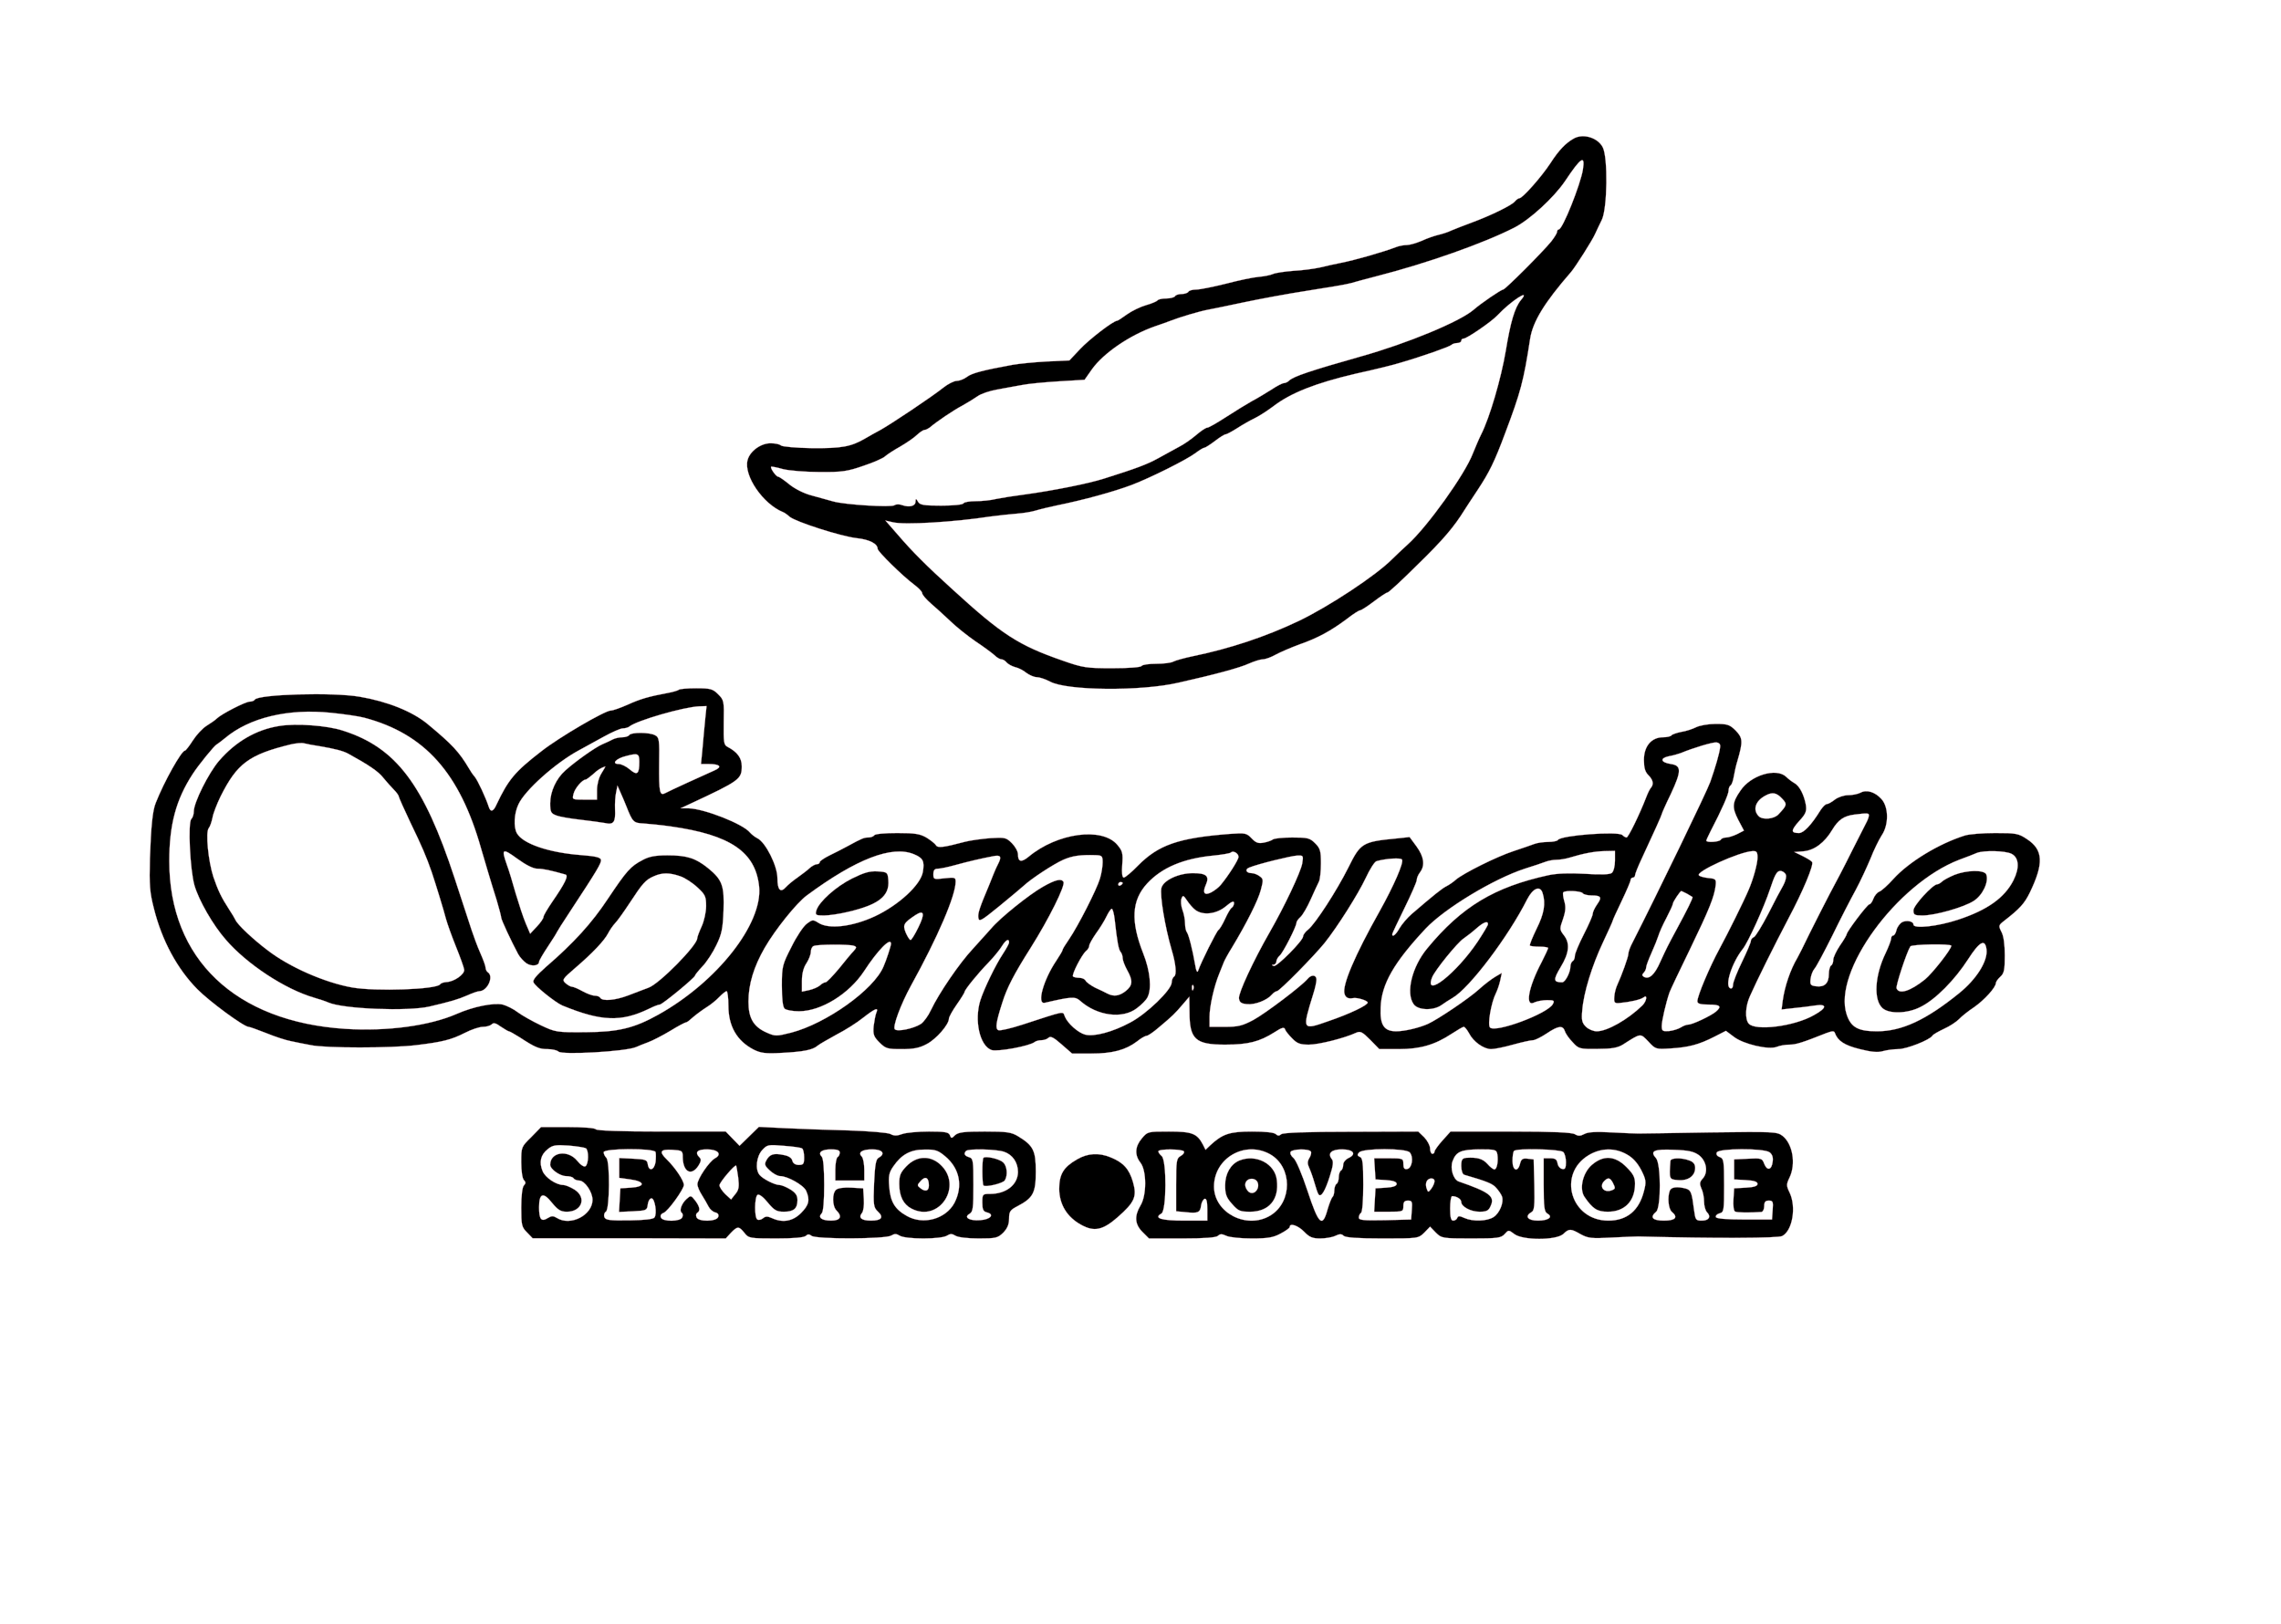 <?xml version="1.0" standalone="no"?>
<!DOCTYPE svg PUBLIC "-//W3C//DTD SVG 20010904//EN"
 "http://www.w3.org/TR/2001/REC-SVG-20010904/DTD/svg10.dtd">
<svg version="1.0" xmlns="http://www.w3.org/2000/svg"
 width="1024pt" height="729pt" viewBox="0 0 1024 729"
 preserveAspectRatio="xMidYMid meet" style="background:#f6f7f9">

<g transform="translate(0,729) scale(0.1,-0.1)"
fill="#000000" stroke="#FFC0CB">
<path d="M7065 6668 c-36 -20 -67 -52 -105 -111 -40 -61 -125 -157 -139 -157
-5 0 -14 -7 -21 -15 -14 -17 -108 -63 -195 -95 -33 -12 -73 -28 -90 -35 -16
-8 -43 -16 -60 -20 -16 -4 -49 -15 -72 -26 -24 -10 -54 -19 -67 -19 -14 0 -35
-4 -48 -9 -57 -22 -186 -59 -248 -71 -25 -5 -67 -14 -95 -21 -27 -6 -81 -13
-120 -15 -38 -3 -79 -9 -90 -14 -11 -5 -40 -11 -65 -13 -25 -2 -91 -16 -148
-31 -57 -14 -116 -26 -132 -26 -16 0 -32 -4 -35 -10 -3 -5 -17 -10 -30 -10
-13 0 -27 -4 -30 -10 -3 -5 -21 -10 -40 -10 -19 0 -36 -4 -39 -9 -3 -4 -26
-14 -51 -21 -25 -7 -64 -26 -85 -41 -22 -16 -42 -29 -45 -29 -17 0 -126 -84
-167 -128 l-47 -50 -103 -5 c-57 -3 -125 -10 -153 -15 -131 -24 -182 -37 -204
-54 -13 -10 -34 -18 -46 -18 -12 0 -40 -14 -61 -31 -50 -40 -231 -161 -281
-189 -21 -11 -51 -28 -68 -38 -65 -38 -107 -45 -240 -44 -71 1 -134 7 -139 12
-6 6 -27 10 -47 10 -44 0 -93 -36 -103 -76 -18 -70 70 -197 159 -233 6 -2 19
-11 30 -21 28 -23 230 -88 301 -96 57 -6 94 -25 94 -48 1 -13 111 -121 163
-160 20 -15 37 -32 37 -39 0 -7 18 -28 40 -47 22 -19 62 -55 88 -80 26 -25 76
-65 111 -89 36 -24 74 -52 85 -62 11 -11 25 -19 32 -19 6 0 17 -6 23 -14 7 -8
24 -17 38 -21 15 -3 38 -15 51 -26 14 -10 34 -19 46 -19 12 0 39 -9 60 -20 75
-41 408 -44 576 -5 165 37 276 67 317 86 23 10 51 19 62 19 11 0 37 9 58 21
20 11 69 32 107 46 83 29 141 61 212 114 28 22 55 39 60 39 5 0 33 18 62 40
29 22 56 40 61 40 5 0 67 57 138 128 112 109 161 167 208 243 6 9 32 50 59 90
52 79 75 125 123 254 69 183 83 233 112 423 12 78 64 163 184 301 19 22 96
143 108 171 6 14 20 42 30 63 25 51 28 281 4 326 -22 43 -88 63 -130 39z m41
-140 c-11 -67 -91 -268 -108 -268 -4 0 -8 -5 -8 -11 0 -6 -12 -25 -26 -43 -39
-48 -207 -216 -216 -216 -9 0 -100 -62 -133 -91 -62 -53 -295 -150 -505 -209
-226 -64 -304 -90 -323 -109 -6 -6 -17 -11 -23 -11 -7 0 -32 -13 -56 -29 -24
-15 -63 -39 -88 -52 -25 -14 -77 -46 -117 -72 -40 -26 -77 -47 -83 -47 -7 0
-29 -15 -50 -33 -21 -18 -55 -42 -77 -53 -21 -12 -63 -34 -93 -51 -51 -28 -96
-45 -245 -92 -69 -22 -230 -54 -355 -71 -47 -6 -104 -15 -128 -20 -23 -6 -64
-10 -92 -10 -27 0 -52 -4 -55 -10 -3 -6 -48 -10 -100 -10 -79 0 -96 3 -104 18
-9 15 -10 15 -11 0 0 -20 -27 -27 -59 -16 -13 5 -28 5 -35 0 -13 -11 -224 2
-276 17 -19 5 -62 17 -94 26 -36 9 -77 30 -102 50 -23 19 -46 35 -51 35 -9 0
-37 40 -31 45 2 1 26 -3 53 -11 28 -7 102 -13 165 -13 101 -1 125 3 197 28 45
15 88 34 96 42 9 8 39 28 68 44 29 17 63 40 76 53 13 12 28 22 34 22 5 0 15 5
22 10 33 28 107 78 147 99 25 14 56 33 70 43 14 10 52 23 85 29 33 6 83 15
110 20 28 6 103 13 167 17 l117 7 33 47 c52 73 171 154 283 193 28 9 59 21 70
25 41 16 131 43 170 50 22 4 94 19 160 33 66 14 194 38 285 52 91 14 179 29
195 34 17 5 68 19 115 31 227 58 483 149 618 218 69 35 178 135 228 209 72
108 91 120 80 51z m-278 -585 c-28 -34 -47 -99 -68 -227 -21 -125 -73 -303
-111 -377 -10 -20 -26 -58 -37 -85 -35 -93 -205 -330 -292 -408 -25 -23 -56
-52 -70 -66 -72 -73 -284 -213 -420 -278 -147 -70 -309 -124 -475 -158 -38 -8
-78 -19 -87 -24 -10 -6 -45 -10 -77 -10 -33 0 -63 -4 -66 -10 -4 -6 -59 -10
-131 -10 -116 0 -132 2 -223 34 -199 69 -273 117 -495 320 -117 106 -179 168
-246 246 l-55 63 35 -8 c52 -12 273 1 435 26 39 5 93 11 120 13 28 2 66 8 85
14 19 6 62 16 95 23 118 24 254 61 336 92 86 33 246 113 286 143 17 13 35 24
40 24 4 0 26 14 47 30 22 17 43 30 48 30 5 0 27 12 51 27 23 15 58 35 77 44
19 9 57 33 85 54 79 61 191 105 370 147 95 21 172 40 200 49 100 29 221 72
230 80 5 5 17 9 27 9 10 0 18 5 18 10 0 6 5 10 11 10 14 0 124 75 151 104 62
66 153 124 106 69z"/>
<path d="M3047 4193 c-4 -3 -26 -10 -49 -14 -86 -16 -124 -27 -181 -53 -32
-14 -65 -26 -75 -26 -26 0 -232 -120 -312 -183 -119 -92 -148 -127 -201 -239
-14 -32 -27 -36 -35 -10 -13 40 -49 118 -63 135 -8 9 -19 25 -25 36 -45 76
-76 109 -187 201 -68 56 -180 101 -304 122 -121 21 -456 11 -471 -13 -3 -5
-13 -9 -23 -9 -19 0 -128 -56 -148 -76 -7 -7 -27 -21 -45 -32 -18 -11 -46 -41
-62 -66 -16 -25 -32 -46 -36 -46 -15 0 -93 -138 -131 -235 -14 -34 -21 -105
-26 -249 -3 -121 -1 -151 18 -225 36 -144 105 -271 195 -362 54 -55 209 -169
230 -169 5 0 41 -13 79 -28 39 -16 88 -32 110 -36 22 -5 63 -13 90 -18 64 -14
364 -14 475 0 116 14 156 24 217 55 29 15 65 27 81 27 15 0 33 5 39 11 9 9 19
6 41 -10 17 -11 33 -21 36 -21 4 0 25 -12 49 -27 70 -46 88 -53 126 -53 20 0
42 -5 48 -11 16 -16 301 0 348 20 11 5 36 15 55 22 19 7 64 30 99 51 34 21 66
38 71 38 4 0 18 11 32 24 14 12 41 32 60 44 18 11 44 32 57 46 14 14 28 26 33
26 4 0 8 -29 8 -65 0 -92 38 -158 113 -197 32 -16 53 -19 125 -15 97 5 140 13
162 32 8 7 47 29 85 50 39 20 93 54 120 76 54 42 71 49 59 22 -4 -10 -9 -37
-12 -60 -3 -37 0 -47 26 -73 28 -28 36 -30 100 -30 53 0 80 5 113 23 42 22 99
87 99 114 0 7 16 36 35 63 19 27 35 53 35 56 0 10 61 85 108 133 23 24 50 57
59 72 18 29 33 38 33 18 0 -6 -13 -29 -28 -52 -32 -48 -84 -155 -101 -208 -28
-90 -3 -204 50 -223 27 -9 173 18 194 36 5 4 18 8 30 8 12 0 26 5 32 11 9 9
24 1 59 -30 l47 -41 86 0 c95 0 155 16 206 55 17 14 37 25 43 25 6 0 31 17 55
38 61 51 72 62 106 102 l30 35 1 -68 c0 -123 26 -147 160 -147 103 0 154 13
222 56 32 21 43 24 47 13 2 -8 17 -26 32 -41 22 -23 36 -28 75 -28 44 0 159
29 211 53 20 9 28 5 64 -31 l41 -42 86 0 c98 0 163 19 239 69 26 17 50 31 54
31 5 0 15 -13 24 -29 19 -38 66 -71 99 -71 15 0 59 9 98 20 40 11 80 20 90 20
9 0 37 14 61 30 52 35 73 38 82 11 3 -11 19 -34 35 -50 27 -30 31 -31 112 -30
63 0 90 5 113 19 83 53 78 52 115 14 32 -35 34 -35 99 -31 82 5 127 17 196 52
l53 27 36 -27 c43 -33 155 -59 192 -45 14 6 40 10 57 10 29 0 58 9 166 52 27
10 35 10 38 1 13 -36 43 -56 112 -73 52 -13 81 -16 104 -9 18 5 49 9 69 9 37
0 141 41 153 60 3 6 27 19 52 31 25 11 55 31 67 43 11 12 42 37 68 54 46 32
98 89 98 109 0 5 9 18 20 28 17 15 20 31 20 95 0 49 -5 88 -15 106 -14 28 -13
30 11 49 71 55 92 78 116 127 64 132 61 193 -13 241 -37 25 -49 27 -142 27
-55 0 -117 -5 -136 -11 -118 -37 -252 -119 -321 -195 -25 -28 -53 -53 -63 -57
-9 -3 -22 -18 -27 -32 -5 -14 -13 -25 -18 -25 -9 0 -102 -123 -102 -135 0 -3
-13 -26 -30 -50 -16 -24 -30 -53 -30 -64 0 -11 -4 -23 -10 -26 -5 -3 -10 -21
-10 -39 0 -40 -19 -59 -57 -54 -25 3 -28 7 -25 33 2 17 10 37 17 45 8 8 44 76
81 150 36 74 84 167 105 205 21 39 50 102 66 140 15 39 38 85 50 104 33 48 32
128 -1 164 -29 32 -67 43 -94 28 -12 -6 -36 -11 -55 -11 -19 0 -46 -9 -60 -20
-14 -11 -30 -20 -36 -20 -6 0 -18 -12 -28 -27 -42 -68 -76 -103 -97 -103 -37
0 -37 11 0 53 31 33 35 45 31 73 -8 45 -28 85 -51 98 -11 6 -28 19 -38 29 -44
41 -159 7 -205 -63 -37 -53 -38 -75 -10 -130 l26 -49 -31 -16 c-17 -8 -39 -15
-49 -15 -10 0 -21 -4 -24 -10 -6 -10 -65 -14 -65 -4 0 3 9 22 19 42 51 98 81
166 81 183 0 10 4 20 9 23 5 3 11 20 14 38 3 18 10 51 17 73 25 86 24 102 -8
135 -27 27 -37 30 -90 30 -34 0 -72 -7 -88 -15 -16 -8 -46 -18 -67 -21 -20 -4
-40 -11 -43 -15 -3 -5 -20 -9 -38 -9 -52 0 -86 -40 -86 -101 0 -36 5 -54 20
-69 21 -21 25 -40 12 -56 -5 -5 -15 -25 -22 -44 -29 -75 -80 -180 -88 -180 -4
0 -13 5 -19 11 -18 18 -276 -1 -289 -22 -3 -5 -23 -9 -44 -9 -22 0 -49 -4 -62
-9 -13 -5 -54 -19 -93 -32 -74 -24 -227 -100 -260 -129 -11 -10 -30 -23 -42
-29 -20 -10 -56 -39 -155 -124 -21 -18 -45 -47 -55 -64 -16 -29 -33 -43 -33
-27 0 3 25 56 55 117 30 61 55 118 55 126 0 9 7 25 15 35 23 31 18 69 -16 116
l-31 42 -56 -6 c-156 -15 -164 -20 -219 -131 -52 -104 -148 -252 -180 -278
-13 -10 -23 -24 -23 -31 0 -19 -118 -138 -132 -133 -10 4 -10 6 0 6 6 1 12 7
12 15 0 7 7 19 15 26 15 13 75 130 75 147 0 6 8 17 18 26 10 9 31 45 46 79 16
35 32 71 37 80 5 10 9 46 9 82 0 55 -3 67 -26 90 -24 24 -34 26 -103 26 -43 0
-81 -4 -87 -9 -5 -4 -23 -11 -40 -14 -25 -5 -36 -1 -55 19 -23 24 -28 25 -99
20 -230 -18 -319 -49 -411 -142 -29 -30 -58 -54 -64 -54 -7 0 -10 20 -7 58 4
51 1 62 -22 89 -68 81 -270 54 -399 -54 -32 -26 -47 -23 -47 11 0 13 -12 35
-27 50 -26 26 -31 27 -98 23 -38 -3 -89 -10 -112 -16 -98 -26 -123 -29 -131
-16 -4 7 -23 22 -42 34 -29 17 -51 21 -132 21 -54 0 -100 -4 -103 -10 -3 -5
-15 -10 -26 -10 -20 0 -28 -3 -94 -39 -22 -12 -59 -31 -82 -42 -24 -12 -43
-25 -43 -30 0 -5 -6 -9 -13 -9 -7 0 -22 -8 -33 -18 -10 -10 -35 -28 -54 -42
-19 -13 -43 -33 -52 -43 -24 -27 -38 -13 -38 41 0 55 -53 160 -89 178 -12 6
-27 18 -34 26 -31 39 -205 107 -275 109 l-37 0 45 21 c221 103 230 110 230
168 0 37 -20 64 -64 87 -17 9 -18 21 -17 110 2 96 1 100 -25 126 -24 24 -34
27 -99 27 -39 0 -75 -3 -78 -7z m119 -130 c-3 -32 -9 -91 -12 -130 l-7 -73 34
0 c52 0 63 -13 26 -29 -54 -24 -201 -91 -219 -101 -27 -15 -30 2 -29 130 2
109 0 120 -18 129 -25 14 -108 14 -116 1 -3 -5 -17 -10 -31 -10 -13 0 -32 -4
-42 -9 -9 -5 -30 -15 -47 -22 -33 -14 -124 -79 -167 -118 -41 -36 -68 -95 -68
-147 0 -39 3 -46 28 -55 15 -6 63 -14 107 -19 44 -5 94 -12 111 -15 39 -9 48
4 45 63 -1 25 1 58 5 75 l6 30 15 -34 c8 -19 20 -45 25 -59 28 -71 32 -75 78
-77 25 -2 79 -7 120 -13 270 -38 382 -115 398 -271 16 -167 -189 -427 -452
-574 -109 -61 -180 -78 -326 -79 -132 -1 -136 0 -202 31 -38 18 -84 44 -103
58 -19 15 -50 30 -68 35 -42 9 -132 -9 -207 -42 -121 -53 -312 -79 -500 -67
-494 32 -790 314 -790 753 0 163 30 276 105 391 25 39 98 129 108 133 4 2 21
15 37 28 109 92 283 134 476 114 60 -6 127 -16 149 -22 272 -72 429 -248 525
-588 7 -25 21 -72 31 -105 10 -33 27 -90 39 -127 11 -37 20 -72 20 -77 0 -10
45 -106 76 -164 8 -15 26 -34 38 -42 23 -15 56 -11 56 7 0 5 18 36 40 69 22
33 40 62 40 64 0 1 26 43 58 91 125 190 142 219 140 234 -3 11 -24 16 -88 21
-146 11 -264 51 -290 99 -15 28 -12 88 7 128 28 63 167 187 271 243 26 14 77
42 113 62 36 20 75 37 85 37 11 0 24 4 29 8 32 27 244 88 314 91 l33 1 -6 -57z
m4556 -128 c-3 -28 -21 -89 -44 -155 -15 -43 -240 -507 -349 -721 -11 -20 -19
-43 -19 -52 0 -13 -29 -94 -51 -142 -5 -11 -11 -33 -12 -50 -2 -26 1 -30 23
-28 46 4 95 15 108 25 19 16 15 -16 -5 -36 -66 -64 -158 -116 -205 -116 -15 0
-37 9 -49 21 -17 17 -20 30 -16 72 6 80 44 202 93 306 24 51 44 95 44 98 0 3
18 42 40 88 22 46 40 88 40 94 0 6 5 11 10 11 6 0 10 5 10 10 0 6 13 39 29 73
56 120 91 198 91 202 0 3 18 44 41 91 48 103 48 127 0 134 -46 7 -51 26 -9 35
18 3 42 10 53 14 58 24 142 49 160 48 14 -2 19 -8 17 -22z m-4852 -65 c0 -55
-9 -63 -42 -35 -16 14 -39 25 -50 25 -35 0 -13 25 33 36 53 14 59 11 59 -26z
m-170 -52 c-12 -19 -20 -51 -20 -75 l0 -43 -56 0 c-56 0 -56 0 -49 27 6 24 39
63 54 63 3 0 18 11 32 23 21 20 35 29 56 36 2 1 -6 -14 -17 -31z m5300 -113
c24 -25 23 -30 -16 -71 -19 -21 -70 -26 -88 -9 -29 29 -16 69 29 93 31 17 50
14 75 -13z m390 -75 c0 -6 -4 -18 -9 -28 -5 -9 -35 -69 -67 -132 -31 -63 -77
-151 -101 -195 -23 -44 -63 -123 -89 -175 -25 -52 -50 -102 -55 -110 -32 -54
-57 -128 -66 -193 l-5 -39 53 6 c30 3 74 8 98 12 55 8 53 -11 -5 -43 -88 -51
-265 -73 -294 -38 -17 21 -15 77 6 123 27 62 111 231 172 347 67 126 115 242
107 255 -3 5 -23 17 -43 27 l-37 18 40 3 c50 4 96 39 130 96 27 45 52 63 100
69 57 7 65 7 65 -3z m-5977 -240 c25 0 58 -7 125 -26 16 -4 -1 -39 -59 -123
-21 -31 -39 -61 -39 -67 0 -7 -13 -26 -30 -44 l-30 -32 -20 47 c-11 26 -31 87
-45 134 -13 47 -31 106 -40 130 -25 71 -20 75 47 26 40 -29 72 -45 91 -45z
m1690 65 c41 -17 48 -31 40 -79 -9 -58 -109 -150 -216 -200 -102 -47 -207 -59
-253 -29 -24 15 -27 15 -52 -4 -15 -11 -46 -57 -69 -104 -41 -80 -43 -88 -43
-174 0 -58 4 -95 12 -103 7 -7 36 -12 65 -12 99 0 225 78 292 180 61 94 121
155 121 123 0 -9 -21 -74 -34 -103 -44 -104 -257 -255 -414 -296 -68 -17 -71
-17 -112 1 -58 26 -80 65 -80 138 0 78 24 157 73 242 48 83 143 201 189 235
222 164 383 226 481 185z m1457 -12 c0 -13 -45 -84 -80 -126 -8 -10 -27 -25
-42 -33 -31 -16 -41 -3 -25 33 18 40 3 53 -58 53 -64 0 -132 -32 -141 -66 -8
-32 15 -172 46 -279 19 -63 23 -112 11 -119 -6 -4 -11 -16 -11 -27 0 -32 -112
-141 -187 -180 -78 -42 -161 -64 -201 -54 -32 8 -80 51 -92 82 -10 24 7 27
-190 -37 -52 -17 -100 -28 -108 -25 -15 6 -11 35 18 125 21 67 53 128 127 245
82 130 157 281 147 296 -9 16 -36 10 -92 -22 -62 -35 -195 -142 -232 -187 -14
-16 -51 -57 -82 -91 -61 -65 -153 -200 -189 -276 -12 -26 -32 -53 -45 -62 -33
-21 -105 -36 -117 -24 -11 11 27 113 72 195 121 219 201 405 201 468 0 19 -4
20 -50 15 -48 -6 -50 -5 -50 18 0 18 5 25 20 25 10 0 45 7 77 16 62 17 118 30
171 40 34 7 40 -1 23 -34 -5 -9 -14 -29 -20 -44 -6 -16 -15 -38 -20 -50 -44
-104 -52 -129 -49 -148 3 -20 12 -15 93 51 50 41 99 82 110 92 34 32 135 98
178 117 41 18 77 23 145 21 29 -1 32 -4 32 -32 0 -18 -5 -50 -12 -73 -14 -48
-98 -213 -139 -273 -16 -23 -29 -44 -29 -48 0 -4 -13 -25 -28 -48 -58 -86 -89
-197 -52 -189 121 28 136 29 159 9 76 -68 191 -83 255 -33 20 15 41 36 47 48
20 38 13 118 -19 198 -57 145 -52 238 18 314 66 71 162 112 298 125 39 4 75
10 78 14 10 10 34 -4 34 -20z m1690 -17 c0 -24 -6 -48 -14 -55 -9 -7 -47 -9
-120 -4 -71 4 -126 2 -164 -6 -243 -53 -390 -141 -545 -329 -68 -82 -97 -199
-61 -250 19 -28 88 -30 124 -5 14 10 37 25 51 33 75 43 250 274 335 443 26 50
58 63 69 28 15 -47 7 -93 -27 -161 -19 -39 -32 -72 -30 -75 3 -3 23 -5 44 -5
21 0 38 -3 38 -6 0 -3 -13 -32 -29 -63 -61 -115 -76 -205 -32 -181 11 5 36 10
56 10 31 0 35 -2 26 -18 -23 -43 -257 -130 -282 -105 -12 12 5 111 26 153 7
14 16 40 20 59 l7 33 -29 -17 c-17 -10 -50 -35 -74 -57 -45 -41 -185 -135
-229 -155 -41 -18 -105 -33 -142 -33 -55 0 -74 28 -70 108 4 104 59 200 202
353 85 90 304 223 445 269 39 12 80 26 93 31 13 5 35 9 49 9 15 0 40 4 57 9
63 19 112 29 159 30 l47 1 0 -44z m640 14 c0 -27 -19 -97 -40 -145 -21 -50
-94 -197 -131 -265 -44 -81 -99 -211 -99 -235 0 -11 13 -15 50 -15 53 0 61 -8
33 -32 -23 -19 -105 -58 -124 -58 -8 0 -23 -6 -34 -13 -11 -7 -35 -14 -52 -16
-29 -2 -33 0 -33 23 0 23 19 105 35 151 4 11 45 98 92 194 87 180 109 235 115
286 3 28 0 30 -32 33 -19 2 -39 7 -43 12 -17 16 181 106 241 109 18 1 22 -4
22 -29z m1140 17 c34 -17 37 -63 9 -119 -40 -79 -118 -134 -249 -177 -90 -30
-200 -42 -200 -22 0 15 -30 21 -51 11 -10 -6 -22 -22 -25 -35 -3 -14 -10 -25
-15 -25 -5 0 -9 -6 -9 -13 0 -7 -11 -37 -25 -66 -49 -101 -55 -210 -14 -247
30 -27 113 -25 172 6 66 33 152 120 212 213 52 81 77 94 83 44 6 -52 -45 -133
-123 -196 -148 -120 -257 -171 -369 -171 -85 0 -117 18 -136 76 -63 191 225
586 505 694 33 12 69 26 80 31 31 12 127 10 155 -4z m-3184 -44 c-8 -41 -80
-193 -146 -308 -74 -129 -141 -274 -138 -297 2 -18 11 -24 36 -26 36 -4 91 18
112 43 7 8 17 15 22 15 12 0 166 157 214 216 59 74 151 220 185 292 18 39 40
74 49 76 43 12 109 16 114 7 9 -13 -37 -118 -100 -231 -112 -199 -170 -335
-158 -372 5 -17 17 -23 38 -19 18 4 66 -11 66 -20 0 -12 -81 -51 -178 -84
-117 -41 -117 -41 -66 124 8 25 14 53 14 63 0 22 -23 24 -40 3 -27 -32 -188
-154 -243 -184 -49 -26 -68 -31 -127 -31 l-70 0 0 45 c0 47 20 137 44 195 8
19 17 42 20 50 3 8 19 38 36 65 67 111 118 213 130 259 12 45 12 50 -5 62 -10
8 -27 14 -36 14 -25 0 -32 17 -11 25 38 16 189 53 216 54 27 1 28 0 22 -36z
m2171 -50 c4 -9 -2 -30 -11 -47 -10 -17 -41 -75 -68 -129 -28 -54 -57 -101
-64 -104 -8 -3 -14 -11 -14 -18 0 -6 -18 -49 -40 -94 -22 -45 -40 -91 -40
-102 0 -12 -5 -19 -12 -16 -27 9 6 114 56 177 24 30 95 187 122 268 21 64 31
82 46 82 10 0 22 -8 25 -17z m-2977 -37 c0 -3 -4 -8 -10 -11 -5 -3 -10 -1 -10
4 0 6 5 11 10 11 6 0 10 -2 10 -4z m2065 -46 c3 -5 21 -10 39 -10 44 0 49 -8
26 -40 -11 -16 -20 -35 -20 -43 0 -8 -18 -49 -40 -92 -22 -43 -40 -86 -40 -96
0 -10 -4 -21 -10 -24 -5 -3 -10 -14 -10 -24 0 -26 -23 -71 -37 -71 -40 0 -41
11 -7 68 39 64 43 108 14 144 -19 25 -19 28 -3 73 12 36 13 55 5 81 -5 18 -7
35 -4 38 9 10 81 6 87 -4z m468 -2 c12 -7 24 -14 25 -15 4 -2 -26 -62 -70
-143 -42 -78 -45 -84 -74 -147 -26 -60 -51 -82 -75 -68 -8 5 -8 10 0 18 6 6
11 17 11 24 0 7 11 36 24 65 13 29 27 64 31 77 4 14 20 50 36 80 16 31 29 59
29 64 0 8 32 56 38 57 1 0 12 -6 25 -12z m-2207 -73 c34 -26 95 -19 137 16 26
22 37 26 37 15 0 -8 -5 -18 -10 -21 -6 -3 -19 -26 -30 -50 -11 -24 -24 -46
-30 -50 -8 -5 -79 -146 -92 -185 -3 -8 -9 3 -12 25 -13 75 -30 140 -38 150 -4
5 -8 22 -8 39 0 16 -5 44 -12 62 -6 17 -8 40 -4 50 6 16 9 15 25 -9 10 -15 26
-34 37 -42z m-362 -42 c11 -101 18 -138 27 -147 5 -6 9 -18 9 -28 0 -9 9 -33
20 -53 27 -48 25 -69 -6 -94 -29 -23 -54 -26 -82 -12 -9 5 -34 17 -56 27 -21
11 -40 25 -43 32 -3 6 -15 12 -27 12 -13 0 -25 3 -29 6 -7 8 39 98 59 115 8 6
14 17 14 24 0 6 14 31 30 54 17 23 38 57 47 76 9 19 20 35 24 35 4 0 10 -21
13 -47z m-881 -36 c-15 -31 -31 -57 -35 -57 -5 0 -14 15 -22 33 -14 35 -10 43
44 79 39 25 43 6 13 -55z m2557 14 c0 -5 -21 -40 -46 -78 -95 -142 -243 -259
-205 -161 12 31 113 156 142 175 13 9 39 29 57 45 33 29 52 35 52 19z m-2847
-97 c14 -5 13 -8 -1 -24 -9 -9 -39 -45 -66 -79 -28 -33 -54 -61 -60 -61 -5 0
-17 -6 -25 -14 -9 -8 -31 -17 -48 -21 l-33 -7 0 49 c0 31 7 59 20 78 11 17 20
40 20 52 0 12 6 24 13 26 17 8 162 8 180 1z m4927 0 c0 -16 -86 -125 -118
-151 -66 -53 -117 -69 -128 -40 -4 11 45 161 62 188 6 10 184 13 184 3z
m-3403 -196 c-3 -8 -6 -5 -6 6 -1 11 2 17 5 13 3 -3 4 -12 1 -19z"/>
<path d="M1255 4031 c-104 -16 -197 -70 -272 -157 -47 -55 -113 -187 -113
-227 0 -13 -5 -28 -11 -34 -16 -16 -6 -227 14 -298 20 -68 83 -178 141 -244
94 -109 265 -222 396 -260 25 -7 54 -17 65 -22 68 -29 356 -40 452 -18 94 22
129 32 170 50 24 11 48 19 55 19 37 1 66 67 38 85 -5 3 -10 13 -10 20 0 8 -11
38 -24 67 -13 29 -30 76 -39 103 -9 28 -43 132 -76 232 -139 423 -263 587
-502 663 -70 23 -208 33 -284 21z m180 -91 c70 -12 105 -21 129 -34 93 -51
135 -80 156 -107 14 -17 35 -41 48 -54 12 -12 22 -26 22 -30 0 -4 24 -58 53
-119 51 -105 71 -152 95 -221 20 -60 54 -171 64 -210 6 -22 26 -78 45 -125 19
-47 36 -94 37 -104 1 -21 -46 -54 -81 -55 -12 -1 -24 -5 -27 -10 -15 -23 -289
-33 -396 -14 -123 22 -282 92 -379 167 -65 49 -135 115 -144 136 -4 8 -16 29
-27 45 -37 57 -51 87 -72 148 -23 71 -36 201 -21 219 6 7 13 28 17 47 3 19 20
62 36 95 74 148 127 188 315 234 22 5 49 8 60 5 11 -3 43 -9 70 -13z"/>
<path d="M2885 3429 c-54 -28 -71 -47 -156 -174 -72 -109 -154 -199 -277 -305
-43 -38 -62 -60 -57 -70 7 -18 99 -91 129 -104 175 -72 265 -75 389 -15 22 11
43 19 49 19 11 0 158 121 158 130 0 3 15 22 34 42 19 20 47 63 62 95 24 49 29
74 32 154 4 113 -5 139 -70 192 -56 45 -95 57 -182 57 -53 0 -82 -5 -111 -21z
m169 -73 c21 -7 56 -30 77 -50 35 -32 39 -41 39 -84 0 -26 -9 -67 -20 -91 -11
-24 -20 -48 -20 -54 0 -31 -169 -203 -218 -221 -20 -8 -62 -23 -92 -35 -58
-22 -115 -27 -125 -11 -3 6 -15 10 -25 10 -11 0 -35 9 -55 20 -20 11 -41 20
-47 20 -6 0 -19 7 -29 16 -17 15 -14 19 44 69 77 66 130 122 147 155 7 14 21
34 31 45 11 11 40 52 65 90 59 90 72 105 109 121 38 17 70 17 119 0z"/>
<path d="M3825 3346 c-72 -36 -148 -104 -160 -143 -6 -21 -3 -23 34 -23 22 0
70 7 107 16 138 32 188 71 182 142 -3 36 -4 37 -48 40 -36 2 -60 -5 -115 -32z"/>
<path d="M8773 3362 c-23 -10 -48 -23 -55 -30 -6 -6 -16 -12 -21 -12 -20 0
-107 -95 -107 -117 0 -20 5 -23 40 -23 57 0 184 36 230 65 41 26 69 86 57 119
-9 22 -89 20 -144 -2z"/>
<path d="M2385 2185 c-45 -44 -45 -45 -45 -113 0 -39 5 -73 12 -80 9 -9 9 -15
0 -24 -7 -7 -12 -45 -12 -99 0 -79 2 -88 26 -112 l25 -26 434 0 433 -1 23 25
c30 31 36 31 61 0 19 -24 23 -25 142 -25 79 0 126 4 134 12 8 8 15 8 25 0 19
-16 332 -15 358 1 15 9 23 9 39 -1 12 -7 54 -12 105 -12 51 0 93 5 105 12 16
10 24 10 40 0 12 -7 54 -12 104 -12 77 0 85 2 110 26 18 19 26 37 26 63 0 32
5 39 38 56 70 37 82 59 82 155 0 95 -11 117 -80 159 -30 18 -50 21 -149 21
-92 0 -118 -3 -133 -16 -16 -16 -18 -16 -24 0 -5 13 -22 16 -94 16 -48 0 -102
-5 -119 -11 -24 -9 -38 -9 -54 0 -12 6 -96 13 -187 16 -91 2 -219 7 -284 10
l-119 6 -43 -42 -44 -43 -31 32 -31 32 -289 0 c-181 0 -290 4 -294 10 -4 6
-57 10 -126 10 l-120 0 -44 -45z m245 -50 c14 -9 13 -72 -2 -81 -6 -4 -22 6
-37 25 -42 51 -121 39 -121 -18 0 -20 44 -51 71 -51 15 0 31 -4 34 -10 3 -5
15 -10 25 -10 25 0 60 -51 60 -87 -1 -69 -99 -119 -160 -81 -16 10 -24 10 -40
0 -30 -19 -40 -7 -40 48 0 64 19 70 59 19 26 -31 38 -39 66 -39 68 0 90 65 33
100 -18 11 -40 20 -49 20 -32 0 -81 33 -93 62 -17 40 -9 74 23 99 22 18 35 20
94 16 37 -3 72 -9 77 -12z m971 -1 c5 -3 9 -21 9 -40 0 -29 -3 -34 -24 -34
-15 0 -26 7 -29 19 -3 13 -17 22 -41 26 -43 9 -61 3 -76 -25 -9 -17 -7 -24 16
-45 15 -14 35 -25 46 -25 33 0 105 -40 117 -66 18 -41 13 -64 -23 -100 -37
-37 -82 -45 -130 -23 -20 9 -29 9 -40 0 -8 -7 -20 -10 -26 -6 -14 8 -13 102 1
111 7 4 26 -10 46 -35 29 -35 40 -41 72 -41 44 0 61 14 61 52 0 21 -8 33 -32
48 -18 11 -40 20 -49 20 -21 0 -74 27 -89 45 -21 25 -14 84 12 112 22 24 27
25 96 19 41 -3 78 -8 83 -12z m-658 -16 c2 -7 2 -28 0 -45 -6 -37 -30 -44 -35
-10 -3 20 -9 22 -65 25 l-63 3 0 -45 0 -44 50 -7 c67 -9 68 -33 3 -37 l-48 -3
-3 -53 -3 -53 63 3 c60 3 63 4 66 31 2 15 9 27 17 27 15 0 26 -70 13 -86 -5
-8 -48 -12 -114 -13 -88 -1 -105 1 -111 15 -3 9 0 20 7 24 17 10 19 225 2 242
-7 7 -12 18 -12 25 0 18 226 19 233 1z m122 -23 c1 -66 38 -87 70 -39 12 19
14 29 6 37 -24 24 -11 37 33 37 49 0 69 -22 36 -40 -26 -14 -80 -94 -79 -117
0 -10 9 -31 20 -48 10 -16 24 -40 30 -52 6 -12 20 -24 30 -26 13 -3 17 -11 13
-21 -8 -21 -89 -22 -97 -1 -4 8 -2 17 3 20 15 9 12 27 -9 55 -19 24 -20 24
-39 7 -23 -21 -34 -54 -21 -62 4 -3 6 -12 2 -20 -7 -20 -89 -21 -96 -1 -4 9 1
17 12 21 19 6 91 106 91 125 0 20 -39 78 -77 115 -36 35 -29 46 25 43 45 -3
47 -4 47 -33z m705 21 c0 -8 -4 -18 -10 -21 -5 -3 -10 -28 -10 -56 l0 -49 65
0 65 0 0 48 c0 26 -5 53 -11 59 -19 19 0 33 47 33 46 0 61 -20 28 -38 -12 -7
-16 -32 -20 -115 -4 -98 -2 -108 17 -126 28 -26 17 -41 -31 -41 -43 0 -58 13
-40 35 6 7 10 35 8 62 l-3 48 -53 3 c-31 2 -60 -2 -68 -9 -19 -15 -18 -74 1
-93 28 -28 18 -46 -24 -46 -42 0 -61 14 -42 33 7 7 11 55 11 127 0 72 -4 120
-11 127 -19 19 0 33 42 33 27 0 39 -4 39 -14z m473 -17 c65 -54 81 -133 42
-209 -39 -73 -140 -101 -214 -59 -54 30 -74 64 -79 131 -4 48 -1 64 18 91 37
54 77 76 140 76 48 1 61 -3 93 -30z m265 20 c38 -13 62 -48 62 -91 -1 -57 -53
-98 -125 -98 -34 0 -35 -1 -35 -39 0 -31 4 -40 21 -44 35 -9 16 -32 -31 -35
-48 -4 -76 13 -47 29 15 9 17 26 17 129 0 110 -1 119 -20 125 -20 6 -25 16
-13 28 10 11 137 8 171 -4z m-1194 -115 c5 -42 3 -56 -13 -75 l-19 -24 -26 24
c-14 14 -26 31 -26 40 0 13 70 95 75 88 1 -1 5 -25 9 -53z"/>
<path d="M4070 2055 c-28 -29 -33 -42 -33 -80 0 -55 18 -92 55 -111 125 -65
234 104 128 199 -46 41 -105 38 -150 -8z m100 -87 c0 -24 -14 -30 -36 -14 -18
14 -18 15 0 35 21 23 36 14 36 -21z"/>
<path d="M4415 2092 c-7 -7 -6 -117 0 -124 10 -9 87 9 96 23 14 23 10 65 -8
81 -18 16 -79 29 -88 20z"/>
<path d="M5126 2179 c-31 -36 -33 -75 -6 -109 28 -36 28 -147 0 -192 -28 -47
-26 -84 9 -119 l29 -29 149 0 c101 0 153 4 161 12 9 9 18 9 37 0 14 -7 66 -12
115 -12 71 0 96 4 129 22 23 12 41 25 41 30 0 19 38 6 65 -22 23 -24 37 -30
71 -30 24 0 55 5 69 12 19 9 28 9 37 0 8 -8 63 -12 174 -12 161 0 161 0 188
26 l26 27 26 -27 c26 -25 29 -26 159 -26 119 0 134 2 150 20 17 19 18 19 43 0
37 -29 188 -29 220 0 26 25 33 25 78 -1 33 -18 49 -20 138 -15 56 3 110 5 121
5 349 -9 629 -8 646 2 46 24 64 130 33 195 -15 31 -15 37 0 68 29 61 14 150
-31 186 -25 19 -35 20 -327 16 -165 -3 -310 -5 -321 -5 -11 0 -65 2 -119 5
-71 4 -107 2 -123 -7 -19 -10 -28 -10 -43 -1 -14 8 -98 12 -289 12 l-269 0
-36 -40 c-20 -22 -36 -45 -36 -50 0 -6 -4 -10 -10 -10 -5 0 -10 11 -10 24 0
13 -12 35 -26 50 l-27 26 -301 -1 c-200 0 -305 -4 -314 -11 -9 -8 -16 -8 -24
0 -8 8 -48 12 -107 12 -100 0 -132 -10 -188 -62 l-21 -20 -12 24 c-26 49 -48
58 -152 58 -95 0 -96 0 -122 -31z m189 -58 c3 -6 -4 -15 -15 -21 -18 -10 -20
-20 -20 -129 l0 -119 43 -4 c55 -6 65 -2 69 30 2 14 9 27 16 30 8 2 12 -11 12
-47 l0 -51 -104 0 c-103 0 -139 11 -102 32 23 13 24 239 1 258 -8 7 -15 16
-15 21 0 12 107 11 115 0z m387 -13 c100 -57 101 -214 1 -275 -106 -64 -253
12 -253 130 0 128 139 208 252 145z m183 12 c3 -5 0 -18 -7 -29 -9 -15 -9 -26
-1 -43 6 -13 17 -43 24 -68 7 -25 15 -49 19 -53 11 -13 29 16 50 83 15 47 17
66 9 76 -21 26 -2 44 45 44 51 0 68 -21 30 -39 -13 -6 -24 -19 -24 -30 0 -11
-4 -23 -10 -26 -5 -3 -10 -17 -10 -30 0 -13 -4 -27 -10 -30 -5 -3 -10 -17 -10
-30 0 -13 -4 -26 -8 -29 -4 -3 -14 -28 -22 -55 -23 -85 -40 -70 -90 82 -25 76
-52 139 -63 148 -11 9 -17 21 -13 28 9 13 82 15 91 1z m444 -4 c18 -21 10 -70
-11 -74 -13 -3 -18 3 -18 22 0 25 -2 26 -66 26 l-65 0 3 -47 3 -48 48 -3 c32
-2 47 -8 47 -17 0 -9 -15 -15 -47 -17 l-48 -3 -3 -52 -3 -53 65 0 c64 0 66 1
66 25 0 19 5 25 21 25 18 0 20 -5 17 -42 l-3 -43 -117 -3 c-99 -2 -118 0 -118
12 0 8 5 18 10 21 6 4 10 57 10 126 0 98 -3 121 -15 125 -12 5 -13 10 -4 20
17 20 212 20 228 0z m393 -8 c5 -32 -2 -68 -13 -68 -6 0 -20 11 -32 25 -21 23
-45 30 -94 27 -19 -2 -23 -8 -23 -37 0 -20 6 -37 13 -39 103 -30 128 -40 144
-59 11 -12 23 -30 26 -39 9 -26 -11 -75 -38 -92 -29 -19 -94 -21 -131 -4 -22
10 -28 10 -32 0 -2 -6 -10 -12 -18 -12 -10 0 -14 14 -14 55 0 30 4 55 9 55 20
0 41 -13 41 -26 0 -21 42 -44 82 -44 32 0 41 5 50 26 20 43 -5 62 -144 110
-24 9 -39 59 -27 91 16 43 38 52 120 53 72 0 77 -1 81 -22z m296 10 c7 -7 12
-27 12 -46 0 -26 -4 -33 -17 -30 -10 2 -19 13 -21 26 -3 17 -10 22 -33 22
l-29 0 0 -120 c0 -100 3 -120 16 -128 28 -15 6 -32 -42 -32 -46 0 -61 20 -29
38 13 7 15 28 13 123 l-3 114 -27 3 c-22 3 -29 -2 -34 -22 -10 -41 -34 -32
-34 12 0 21 3 42 7 45 12 13 208 8 221 -5z m286 -11 c27 -15 47 -38 64 -70 22
-44 23 -53 12 -95 -22 -87 -76 -132 -160 -132 -168 0 -230 209 -88 294 55 33
118 34 172 3z m323 -3 c34 -26 43 -77 17 -105 -14 -16 -15 -23 -6 -45 7 -13
12 -40 12 -59 0 -18 6 -40 13 -47 20 -20 9 -38 -23 -38 -27 0 -29 3 -35 48
-10 80 -14 89 -37 96 -39 10 -66 7 -72 -10 -11 -29 -6 -81 9 -94 30 -25 17
-40 -35 -40 -52 0 -65 15 -35 40 22 19 22 216 -1 241 -29 32 -8 41 81 37 66
-2 90 -8 112 -24z m317 13 c12 -9 17 -23 14 -42 -4 -38 -25 -43 -38 -10 -9 25
-13 26 -72 23 l-63 -3 0 -45 0 -45 53 -3 c36 -2 52 -7 52 -17 0 -10 -16 -15
-52 -17 l-53 -3 -3 -49 c-2 -27 1 -52 7 -55 8 -5 61 -6 119 -2 6 1 12 12 12
26 0 19 5 25 21 25 18 0 20 -5 17 -42 l-3 -43 -124 0 c-83 0 -126 4 -128 11
-2 6 5 14 17 17 19 5 20 13 20 125 0 111 -2 121 -19 127 -12 4 -18 12 -14 21
7 19 210 20 237 1z m-1504 -130 c0 -7 -6 -22 -14 -33 -14 -18 -15 -18 -21 -1
-4 9 -5 24 -1 32 7 18 36 20 36 2z"/>
<path d="M5564 2080 c-39 -16 -64 -59 -64 -111 0 -40 5 -55 31 -84 28 -32 36
-35 83 -35 83 1 129 55 118 142 -8 74 -94 118 -168 88z m84 -106 c4 -29 -23
-51 -43 -34 -8 7 -15 21 -15 30 0 35 53 38 58 4z"/>
<path d="M7146 2060 c-41 -36 -57 -107 -33 -143 37 -54 57 -67 105 -67 76 0
122 48 122 126 0 29 -8 44 -39 75 -51 51 -103 54 -155 9z m94 -79 c13 -26 13
-28 -5 -35 -35 -13 -58 17 -33 42 17 17 26 15 38 -7z"/>
<path d="M7499 2078 c-6 -82 -6 -83 34 -86 46 -4 77 19 77 55 0 16 -8 27 -26
33 -36 14 -84 12 -85 -2z"/>
<path d="M4835 2085 c-61 -35 -80 -67 -80 -133 1 -70 35 -126 99 -161 58 -32
97 -24 164 35 76 67 87 92 68 158 -17 58 -43 87 -100 110 -53 22 -103 19 -151
-9z"/>
</g>
</svg>
